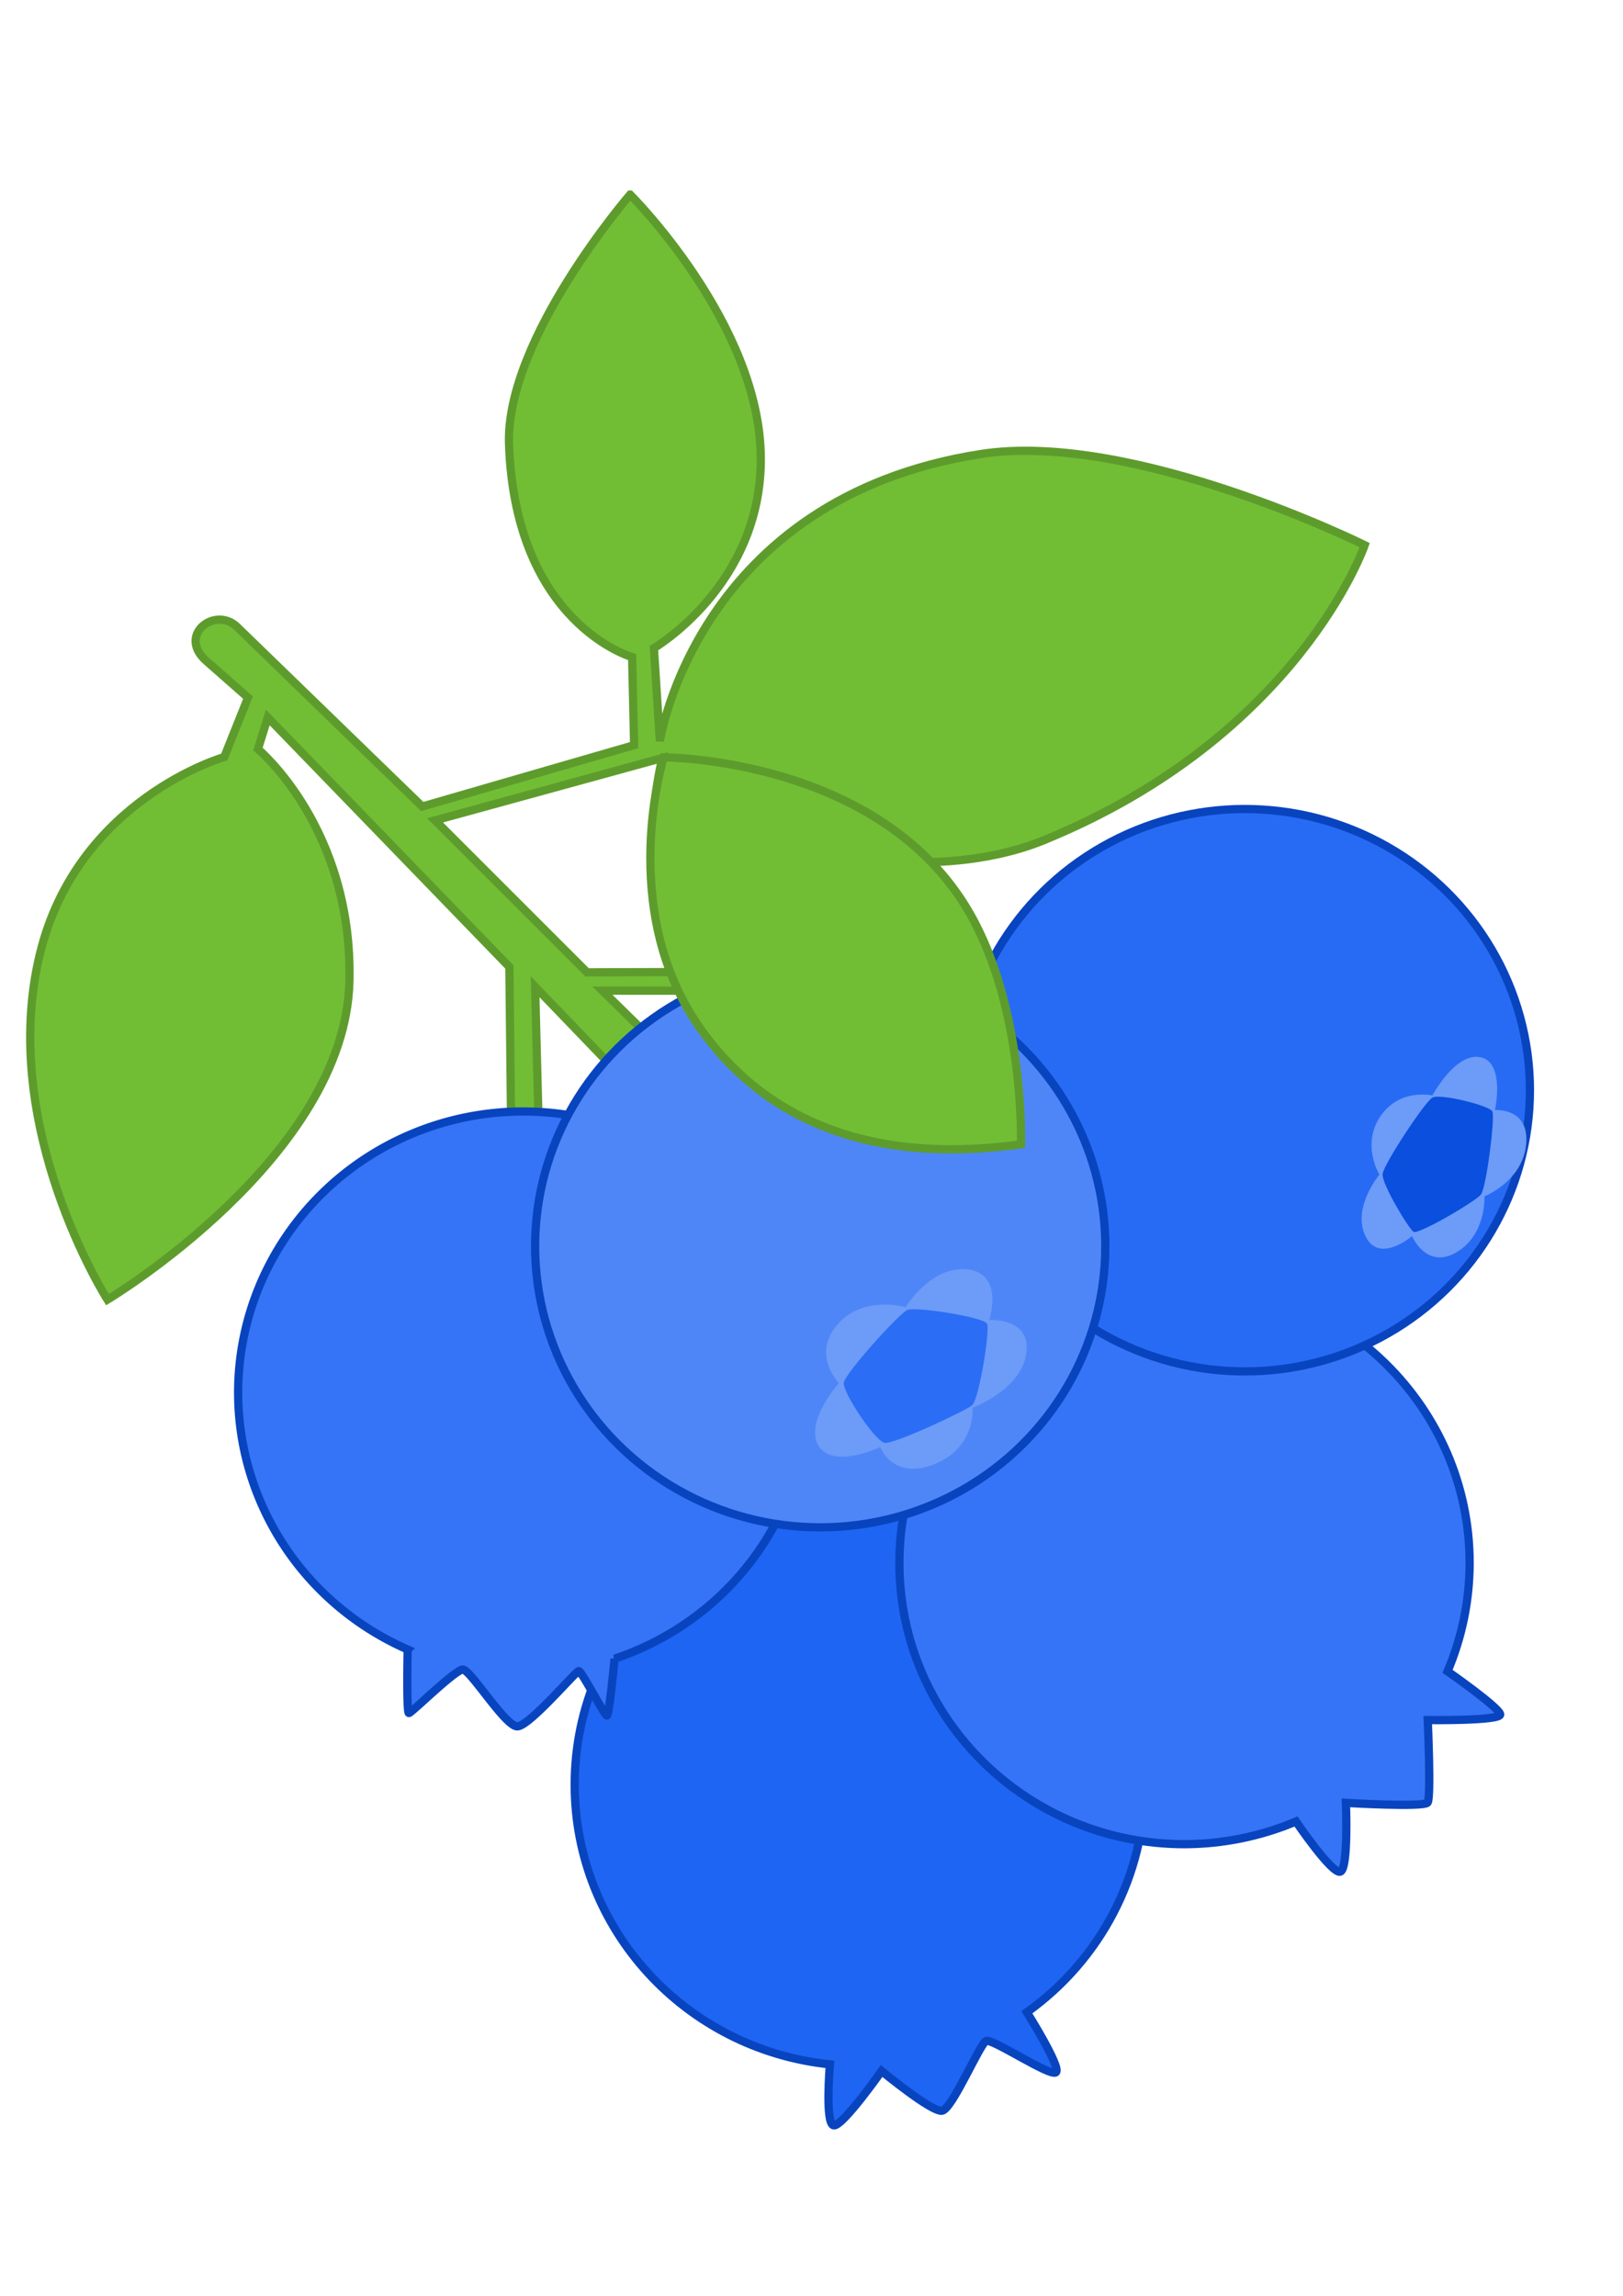 <?xml version="1.0" encoding="UTF-8" standalone="no"?>
<!-- Created with Inkscape (http://www.inkscape.org/) -->

<svg
   xmlns:dc="http://purl.org/dc/elements/1.1/"
   xmlns:cc="http://creativecommons.org/ns#"
   xmlns:rdf="http://www.w3.org/1999/02/22-rdf-syntax-ns#"
   xmlns:svg="http://www.w3.org/2000/svg"
   xmlns="http://www.w3.org/2000/svg"
   xmlns:sodipodi="http://sodipodi.sourceforge.net/DTD/sodipodi-0.dtd"
   xmlns:inkscape="http://www.inkscape.org/namespaces/inkscape"
   width="210mm"
   height="297mm"
   viewBox="0 0 744.094 1052.362"
   id="svg2"
   version="1.1"
   inkscape:version="0.91 r13725"
   sodipodi:docname="blueberry.svg">
  <defs
     id="defs4" />
  <sodipodi:namedview
     id="base"
     pagecolor="#ffffff"
     bordercolor="#666666"
     borderopacity="1.0"
     inkscape:pageopacity="0.0"
     inkscape:pageshadow="2"
     inkscape:zoom="5.2688194"
     inkscape:cx="702.03199"
     inkscape:cy="512.75575"
     inkscape:document-units="px"
     inkscape:current-layer="layer6"
     showgrid="false"
     inkscape:window-width="2048"
     inkscape:window-height="1089"
     inkscape:window-x="2040"
     inkscape:window-y="-5"
     inkscape:window-maximized="1" />
  <g
     inkscape:groupmode="layer"
     id="layer3"
     inkscape:label="Leaves Bottom"
     style="display:inline;opacity:1">
    <path
       style="fill:#71be35;fill-opacity:1;fill-rule:evenodd;stroke:#5d9c2c;stroke-width:3.78;stroke-linecap:butt;stroke-linejoin:miter;stroke-miterlimit:4;stroke-dasharray:none;stroke-opacity:1"
       d="m 288.897,89.203 c 0,0 -57.21,66.146 -55.519,114.434 2.888,82.477 56.433,97.556 56.433,97.556 l 0.914,40.369 -97.139,28.137 -84.887,-82.326 C 98.695,277.672 81.067,291.057 94.6,302.96 l 19.102,16.819 -10.882,27.223 c 0,0 -67.035,19.139 -84.43,89.871 -19.628,79.812 30.877,158.853 30.877,158.853 0,0 109.167,-65.251 110.939,-146.125 1.538,-70.205 -41.957,-106.233 -41.957,-106.233 l 4.527,-14.515 110.76,114.374 0.894,81.69 12.708,-1.807 -1.807,-70.809 54.626,56.75 14.416,-17.494 -38.184,-37.45 67.175,0 c 0,0 29.026,18.574 45.293,23.332 25.551,7.472 53.653,6.632 53.653,6.632 0,0 -3.965,-33.34 -8.618,-52.66 -4.653,-19.319 -12.271,-36.298 -12.271,-36.298 0,0 29.472,1.342 57.187,-9.988 116.965,-47.816 147.058,-135.244 147.058,-135.244 0,0 -106.243,-52.665 -176.089,-41.758 -130.001,20.3 -147.058,131.61 -147.058,131.61 l -2.72,-42.652 c 0,0 49.34,-28.797 49.006,-87.151 C 348.453,148.323 288.898,89.203 288.898,89.203 Z M 303.651,347.459 c 0,0 -8.512,33.127 -0.456,52.64 11.775,28.522 31.095,45.392 31.095,45.392 l -65.13,0.219 -69.677,-69.657 z"
       id="path4259"
       inkscape:connector-curvature="0"
       sodipodi:nodetypes="cscccccccscsccccccccccscscscsccsccscccc" />
  </g>
  <g
     inkscape:groupmode="layer"
     id="layer7"
     inkscape:label="Blueberry 4"
     style="display:inline">
    <path
       style="opacity:1;fill:#1e65f4;fill-opacity:1;stroke:#0944bf;stroke-width:3.78;stroke-miterlimit:4;stroke-dasharray:none;stroke-opacity:1"
       d="m 394.197,689.212 c -72.197,-8.8e-4 -130.723,57.715 -130.716,128.909 0.02,65.94 50.496,121.235 116.995,128.155 0,0 -2.364,27.978 1.906,27.978 4.27,0 21.803,-24.94 21.803,-24.94 0,0 23.02,19.03 27.74,18.209 4.72,-0.821 17.335,-30.86 20.214,-32.009 2.879,-1.149 29.555,16.727 32.009,14.376 2.454,-2.351 -13.364,-27.502 -13.364,-27.502 C 504.725,898.191 524.852,859.421 524.913,818.121 524.92,746.927 466.394,689.21 394.197,689.212 Z"
       id="path3417-7"
       inkscape:connector-curvature="0"
       sodipodi:nodetypes="ccczczzzccc" />
  </g>
  <g
     inkscape:groupmode="layer"
     id="layer2"
     inkscape:label="Blueberries 5"
     style="display:inline;opacity:1">
    <path
       style="fill:#3574f6;fill-opacity:1;stroke:#0944bf;stroke-width:3.78;stroke-miterlimit:4;stroke-dasharray:none;stroke-opacity:1"
       d="m 543.062,587.546 c -72.197,-8.8e-4 -130.723,57.715 -130.716,128.909 0.006,71.186 58.528,128.891 130.716,128.889 17.573,-0.041 34.956,-3.584 51.111,-10.405 0,0 16.59,24.409 20.353,22.994 3.764,-1.415 2.542,-31.527 2.542,-31.527 0,0 35.769,2.128 37.443,-0.124 1.674,-2.251 0.061,-37.826 0.061,-37.826 0,0 33.216,0.419 33.216,-2.55 0,-2.969 -24.133,-19.791 -24.133,-19.791 6.673,-15.73 10.115,-32.61 10.127,-49.661 0.007,-71.194 -58.52,-128.911 -130.716,-128.909 z"
       id="path3417-6"
       inkscape:connector-curvature="0"
       sodipodi:nodetypes="cccczczczccc" />
  </g>
  <g
     inkscape:groupmode="layer"
     id="layer6"
     inkscape:label="Blueberry 3"
     style="display:inline">
    <ellipse
       style="opacity:1;fill:#276bf5;fill-opacity:1;stroke:#0944bf;stroke-width:3.78;stroke-miterlimit:4;stroke-dasharray:none;stroke-opacity:1"
       id="path3417-3"
       cx="570.71"
       cy="499.735"
       rx="130.713"
       ry="128.898" />
    <path
       style="color:#000000;clip-rule:nonzero;display:inline;overflow:visible;visibility:visible;opacity:1;isolation:auto;mix-blend-mode:normal;color-interpolation:sRGB;color-interpolation-filters:linearRGB;solid-color:#000000;solid-opacity:1;fill:#6c9bf8;fill-opacity:1;fill-rule:nonzero;stroke:none;stroke-width:1;stroke-linecap:butt;stroke-linejoin:miter;stroke-miterlimit:4;stroke-dasharray:none;stroke-dashoffset:0;stroke-opacity:1;color-rendering:auto;image-rendering:auto;shape-rendering:auto;text-rendering:auto;enable-background:accumulate"
       d="m 632.427,538.41 c 0,0 -8.437,-13.579 0.429,-26.696 8.867,-13.118 23.854,-9.561 23.854,-9.561 0,0 10.583,-19.911 22.027,-17.536 11.444,2.375 6.662,24.212 6.662,24.212 0,0 15.876,-1.288 14.291,15.695 -1.585,16.983 -19.126,23.857 -19.126,23.857 0,0 1.007,17.485 -12.787,25.63 -13.793,8.145 -20.416,-7.385 -20.416,-7.385 0,0 -15.164,13.013 -21.383,-0.069 -6.218,-13.082 6.447,-28.147 6.447,-28.147 z"
       id="path4285"
       inkscape:connector-curvature="0"
       sodipodi:nodetypes="czczczczczc" />
    <path
       style="color:#000000;clip-rule:nonzero;display:inline;overflow:visible;visibility:visible;opacity:1;isolation:auto;mix-blend-mode:normal;color-interpolation:sRGB;color-interpolation-filters:linearRGB;solid-color:#000000;solid-opacity:1;fill:#0a4fdd;fill-opacity:1;fill-rule:nonzero;stroke:none;stroke-width:1;stroke-linecap:butt;stroke-linejoin:miter;stroke-miterlimit:4;stroke-dasharray:none;stroke-dashoffset:0;stroke-opacity:1;color-rendering:auto;image-rendering:auto;shape-rendering:auto;text-rendering:auto;enable-background:accumulate"
       d="m 656.738,503.117 c -3.548,1.968 -22.355,30.575 -22.861,35.017 -0.506,4.442 12.022,25.217 14.234,26.534 2.212,1.317 28.704,-14.096 30.912,-17.217 2.44,-3.446 6.493,-35.306 5.176,-37.992 -1.317,-2.686 -23.914,-8.31 -27.462,-6.342 z"
       id="path4283"
       inkscape:connector-curvature="0"
       sodipodi:nodetypes="zzzszz" />
  </g>
  <g
     inkscape:groupmode="layer"
     id="layer5"
     inkscape:label="Blueberry 2"
     style="display:inline">
    <path
       style="opacity:1;fill:#3574f6;fill-opacity:1;stroke:#0944bf;stroke-width:3.78;stroke-miterlimit:4;stroke-dasharray:none;stroke-opacity:1"
       d="M 239.891,509.489 A 130.713,128.898 0 0 0 109.175,638.379 130.713,128.898 0 0 0 186.953,756.129 l -0.061,0.061 c 0,0 -0.599,29.03 0.575,29.03 1.174,0 21.213,-19.916 24.722,-19.916 3.509,0 19.429,26.032 24.96,26.032 5.531,0 26.82,-25.317 28.196,-25.317 1.376,0 11.774,20.333 12.887,20.333 0.925,0 2.815,-18.727 3.535,-26.032 A 130.713,128.898 0 0 0 370.586,638.38 130.713,128.898 0 0 0 239.889,509.491 Z"
       id="path3417-5"
       inkscape:connector-curvature="0" />
  </g>
  <g
     inkscape:groupmode="layer"
     id="layer4"
     inkscape:label="Blueberry 1"
     style="display:inline;opacity:1">
    <ellipse
       style="opacity:1;fill:#4f86f7;fill-opacity:1;stroke:#0944bf;stroke-width:3.78;stroke-miterlimit:4;stroke-dasharray:none;stroke-opacity:1"
       id="path3417"
       cx="376.043"
       cy="571.213"
       rx="130.713"
       ry="128.898" />
    <path
       sodipodi:nodetypes="czczczczczc"
       inkscape:connector-curvature="0"
       id="path4295"
       d="m 403.541,663.342 c 0,0 -21.418,10.218 -28.204,-0.52 -6.785,-10.739 9.265,-28.889 9.265,-28.889 0,0 -12.649,-12.817 -0.757,-26.676 11.892,-13.859 31.342,-8.068 31.342,-8.068 0,0 11.595,-19.226 28.465,-17.307 16.87,1.919 9.888,23.163 9.888,23.163 0,0 19.524,-1.219 16.965,15.485 -2.559,16.705 -24.581,24.725 -24.581,24.725 0,0 1.527,18.365 -17.547,25.896 -19.073,7.531 -24.838,-7.808 -24.838,-7.808 z"
       style="color:#000000;clip-rule:nonzero;display:inline;overflow:visible;visibility:visible;opacity:1;isolation:auto;mix-blend-mode:normal;color-interpolation:sRGB;color-interpolation-filters:linearRGB;solid-color:#000000;solid-opacity:1;fill:#6c9bf8;fill-opacity:1;fill-rule:nonzero;stroke:none;stroke-width:1;stroke-linecap:butt;stroke-linejoin:miter;stroke-miterlimit:4;stroke-dasharray:none;stroke-dashoffset:0;stroke-opacity:1;color-rendering:auto;image-rendering:auto;shape-rendering:auto;text-rendering:auto;enable-background:accumulate" />
    <path
       sodipodi:nodetypes="zzzszz"
       inkscape:connector-curvature="0"
       id="path4297"
       d="m 386.863,633.705 c -0.794,4.296 14.436,27.073 18.774,27.686 4.338,0.612 36.796,-14.56 40.012,-17.238 3.216,-2.678 8.378,-34.762 6.845,-37.436 -1.693,-2.954 -32.457,-7.864 -36.407,-6.268 -3.95,1.596 -28.43,28.961 -29.224,33.257 z"
       style="color:#000000;clip-rule:nonzero;display:inline;overflow:visible;visibility:visible;opacity:1;isolation:auto;mix-blend-mode:normal;color-interpolation:sRGB;color-interpolation-filters:linearRGB;solid-color:#000000;solid-opacity:1;fill:#2b6df5;fill-opacity:1;fill-rule:nonzero;stroke:none;stroke-width:1;stroke-linecap:butt;stroke-linejoin:miter;stroke-miterlimit:4;stroke-dasharray:none;stroke-dashoffset:0;stroke-opacity:1;color-rendering:auto;image-rendering:auto;shape-rendering:auto;text-rendering:auto;enable-background:accumulate" />
  </g>
  <g
     inkscape:groupmode="layer"
     id="layer8"
     inkscape:label="Leaves Top">
    <path
       sodipodi:nodetypes="cscsc"
       inkscape:connector-curvature="0"
       id="path4168"
       d="m 468.094,524.495 c 0,0 1.824,-61.289 -23.247,-105.419 -40.831,-71.874 -140.55,-71.921 -140.55,-71.921 0,0 -21.517,68.992 16.08,123.294 27.739,40.065 74.963,64.229 147.717,54.047 z"
       style="display:inline;opacity:1;fill:#71be35;fill-opacity:1;fill-rule:evenodd;stroke:#5d9c2c;stroke-width:3.78;stroke-linecap:butt;stroke-linejoin:miter;stroke-miterlimit:4;stroke-dasharray:none;stroke-opacity:1" />
  </g>
</svg>
